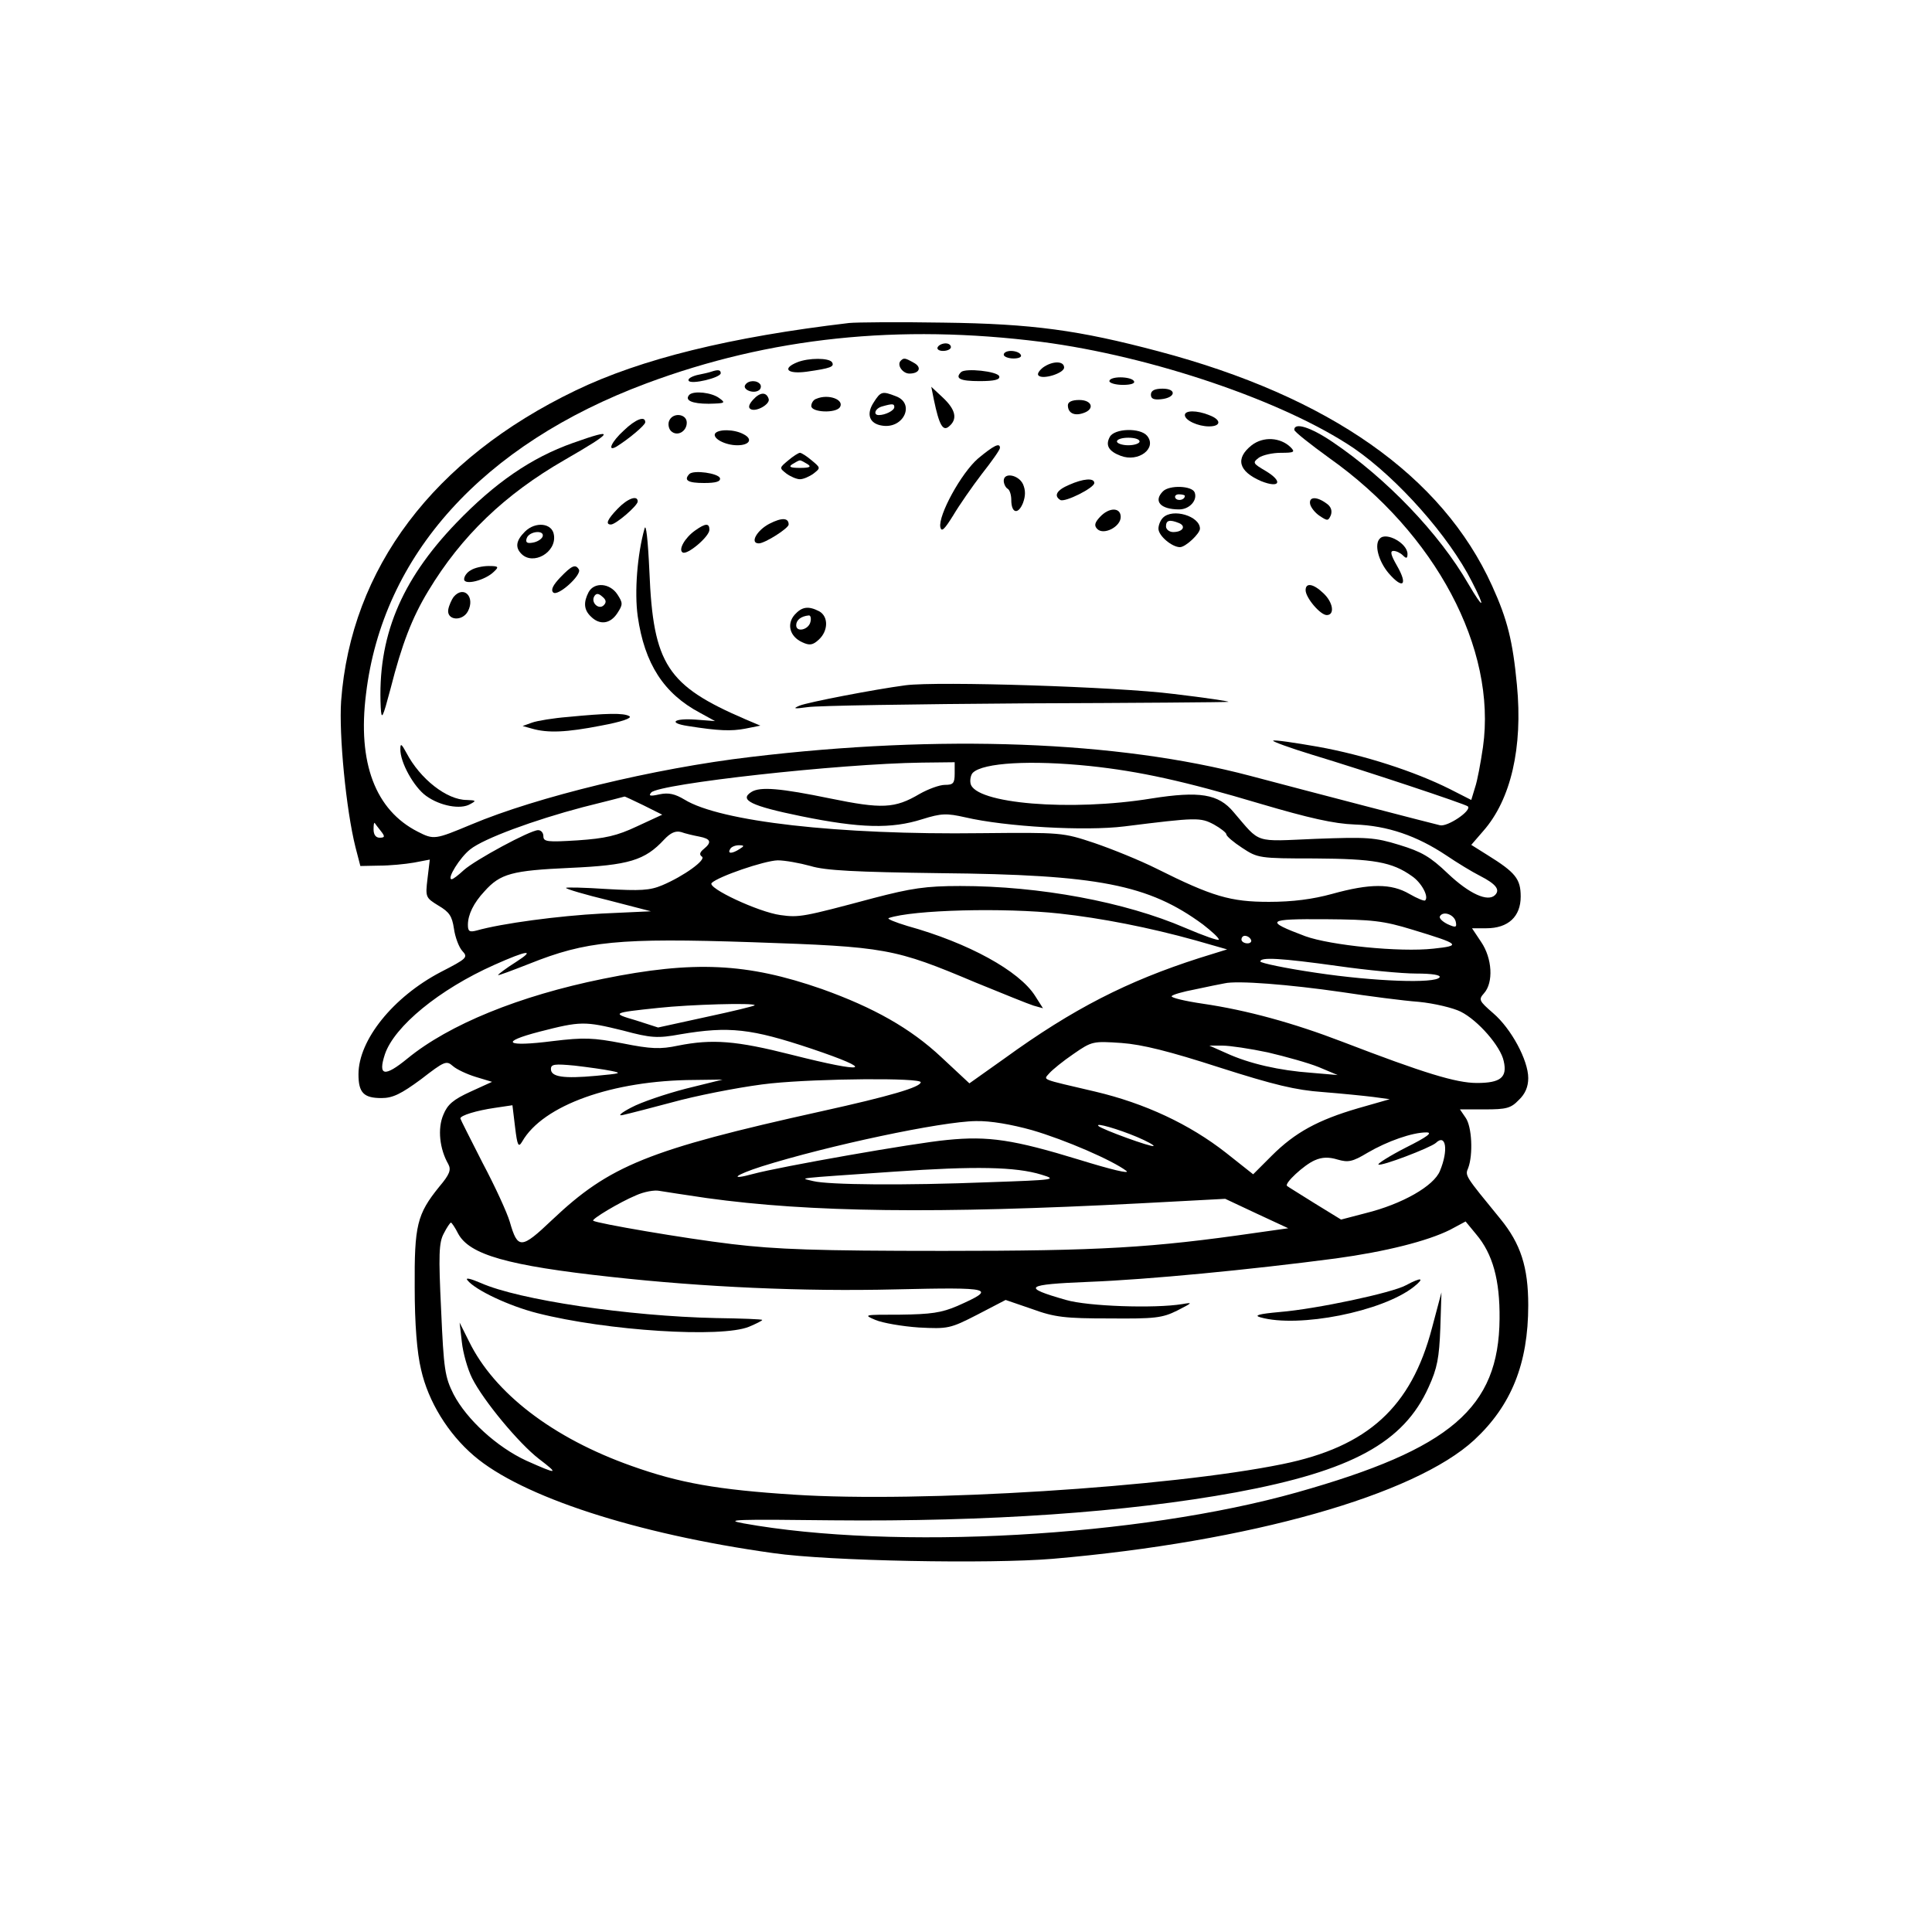 <?xml version="1.0" standalone="no"?>
<!DOCTYPE svg PUBLIC "-//W3C//DTD SVG 20010904//EN"
 "http://www.w3.org/TR/2001/REC-SVG-20010904/DTD/svg10.dtd">
<svg version="1.0" xmlns="http://www.w3.org/2000/svg"
 width="512pt" height="512pt" viewBox="0 0 512 512"
 preserveAspectRatio="xMidYMid meet">
<g transform="translate(0,512) scale(0.1,-0.1)"
fill="#000000" stroke="none">
<path d="M2250 4264 c-314 -37 -551 -95 -725 -179 -376 -181 -595 -471 -621
-823 -6 -89 13 -287 38 -387 l13 -50 50 1 c28 0 69 4 92 8 l42 8 -6 -50 c-6
-50 -5 -51 29 -72 29 -17 36 -28 41 -61 3 -22 13 -49 22 -59 16 -17 13 -20
-57 -56 -126 -66 -218 -180 -218 -271 0 -49 14 -63 61 -63 30 0 52 11 105 50
62 48 67 50 84 35 10 -9 38 -22 61 -29 l43 -13 -57 -26 c-46 -21 -61 -34 -72
-61 -16 -37 -10 -91 13 -131 8 -15 4 -27 -24 -60 -59 -73 -66 -102 -65 -267 0
-96 6 -173 17 -218 19 -84 71 -169 140 -228 126 -108 428 -207 794 -258 146
-21 573 -29 740 -15 522 45 959 169 1117 315 98 91 143 202 143 357 0 101 -20
163 -74 229 -94 115 -94 114 -85 135 13 35 10 109 -7 133 l-15 22 66 0 c57 0
69 3 90 25 17 16 25 35 25 58 0 47 -45 131 -93 172 -38 33 -39 36 -24 53 25
28 22 92 -8 136 l-24 36 38 0 c58 0 91 31 91 84 0 47 -14 64 -88 110 l-43 27
32 37 c73 83 105 221 89 387 -11 116 -25 173 -66 263 -132 291 -431 501 -884
621 -211 56 -334 73 -570 76 -118 2 -231 1 -250 -1z m510 -50 c292 -38 643
-157 828 -282 116 -80 252 -233 313 -354 37 -72 31 -75 -10 -5 -76 132 -216
279 -360 376 -56 38 -101 53 -101 32 0 -5 42 -38 93 -75 281 -199 444 -505
407 -766 -6 -41 -15 -90 -21 -107 l-10 -33 -57 29 c-94 47 -227 90 -349 112
-63 11 -117 19 -119 16 -2 -2 44 -19 103 -37 139 -42 407 -131 413 -137 11
-11 -54 -55 -74 -50 -22 5 -341 88 -503 131 -352 93 -822 110 -1323 50 -256
-30 -568 -106 -741 -179 -96 -40 -99 -41 -142 -19 -112 57 -160 182 -137 365
44 368 309 661 743 823 327 122 669 158 1047 110z m-230 -1144 c0 -26 -4 -30
-26 -30 -14 0 -44 -11 -67 -24 -66 -39 -100 -40 -237 -12 -131 27 -186 32
-209 17 -33 -21 0 -37 132 -64 157 -32 239 -34 321 -8 51 16 65 16 114 5 107
-25 318 -37 422 -24 192 24 201 24 237 5 18 -10 33 -22 33 -26 0 -5 19 -21 42
-36 41 -27 45 -28 192 -28 156 -1 205 -9 258 -47 25 -17 45 -54 35 -64 -2 -3
-21 5 -42 17 -48 28 -104 28 -205 0 -51 -14 -104 -21 -167 -21 -102 0 -150 14
-298 88 -44 22 -118 52 -165 68 -84 28 -87 28 -300 26 -379 -5 -692 31 -786
89 -25 15 -42 19 -66 14 -26 -6 -30 -4 -22 5 23 23 496 76 717 79 l87 1 0 -30z
m358 20 c132 -14 251 -40 452 -100 129 -38 195 -53 250 -55 87 -3 165 -30 243
-82 28 -19 69 -44 89 -54 43 -22 54 -37 40 -51 -19 -19 -68 3 -125 57 -47 45
-70 58 -129 76 -65 20 -85 21 -221 16 -166 -7 -145 -14 -218 71 -40 48 -90 56
-217 36 -214 -35 -470 -14 -480 40 -2 10 1 23 6 28 27 27 155 34 310 18z
m-1183 -104 l50 -25 -67 -31 c-53 -25 -84 -32 -157 -37 -80 -5 -91 -4 -91 11
0 9 -6 16 -14 16 -21 0 -167 -79 -197 -106 -14 -13 -28 -24 -32 -24 -14 0 22
58 49 79 36 29 170 78 299 112 61 15 110 28 110 28 0 1 23 -10 50 -23z m-696
-68 c12 -15 11 -18 -3 -18 -10 0 -16 8 -16 22 0 12 1 19 3 17 1 -2 9 -12 16
-21z m844 -15 c31 -6 34 -15 12 -33 -11 -9 -12 -15 -5 -20 13 -8 -48 -52 -105
-76 -33 -14 -59 -15 -147 -10 -60 4 -108 5 -108 3 0 -3 51 -18 113 -33 l112
-29 -130 -6 c-114 -6 -265 -26 -332 -45 -19 -5 -23 -2 -23 15 0 27 15 58 44
89 42 47 73 55 226 62 157 7 199 20 250 75 17 18 30 24 45 20 11 -4 32 -9 48
-12z m107 -33 c-20 -13 -33 -13 -25 0 3 6 14 10 23 10 15 0 15 -2 2 -10z m188
-45 c39 -12 118 -16 344 -19 418 -4 552 -30 696 -136 23 -18 42 -35 42 -40 0
-4 -40 10 -89 31 -160 69 -386 111 -596 111 -92 0 -130 -6 -230 -32 -187 -50
-197 -52 -247 -45 -58 8 -195 72 -182 85 17 17 139 59 175 60 19 0 58 -7 87
-15z m660 -126 c110 -12 238 -37 360 -71 l84 -24 -74 -23 c-190 -61 -334 -134
-516 -266 l-93 -66 -74 69 c-82 77 -180 132 -317 181 -198 69 -339 76 -580 27
-222 -45 -408 -121 -518 -211 -61 -50 -79 -47 -60 11 25 74 144 172 290 237
87 39 111 42 58 8 -27 -17 -48 -33 -48 -35 0 -2 37 12 83 30 150 60 236 69
592 57 354 -12 375 -16 591 -107 71 -29 140 -57 153 -61 l25 -7 -21 33 c-42
66 -176 140 -338 185 -33 10 -55 19 -50 21 64 22 307 28 453 12z m1050 -22 c3
-15 0 -16 -22 -6 -14 7 -23 16 -20 21 9 15 38 4 42 -15z m-114 -21 c125 -38
130 -42 55 -50 -90 -10 -274 9 -340 33 -109 41 -103 46 53 45 125 -1 154 -4
232 -28z m-429 -26 c3 -5 -1 -10 -9 -10 -9 0 -16 5 -16 10 0 6 4 10 9 10 6 0
13 -4 16 -10z m230 -70 c77 -11 170 -20 208 -20 43 0 66 -4 62 -10 -11 -17
-174 -11 -327 12 -82 12 -148 26 -148 30 0 12 54 9 205 -12z m10 -69 c72 -11
164 -23 205 -26 41 -4 91 -16 111 -26 46 -23 106 -92 114 -131 10 -43 -8 -58
-71 -58 -55 0 -140 26 -356 109 -130 50 -254 84 -370 101 -48 7 -85 16 -83 20
2 4 30 12 62 18 32 7 67 14 78 16 33 8 172 -3 310 -23z m-1555 -35 c0 -2 -58
-16 -128 -31 l-128 -28 -59 19 c-65 19 -64 20 60 33 83 9 255 14 255 7z m-349
-67 c74 -20 92 -21 152 -10 130 22 188 15 347 -38 175 -59 148 -67 -53 -16
-146 37 -209 42 -300 24 -47 -10 -72 -9 -147 6 -78 15 -102 16 -185 6 -125
-16 -143 -3 -35 25 109 28 119 28 221 3z m1581 -98 c144 -46 202 -60 273 -65
50 -4 110 -10 134 -13 l44 -6 -84 -24 c-106 -31 -167 -64 -229 -126 l-49 -49
-72 57 c-97 76 -215 131 -346 162 -149 35 -138 30 -122 49 8 9 36 32 64 51 49
34 52 34 127 29 55 -4 127 -22 260 -65z m128 40 c47 -11 108 -28 135 -39 l50
-21 -70 6 c-84 6 -164 24 -225 52 l-45 20 35 0 c19 0 73 -8 120 -18z m-1740
-49 c30 -6 24 -7 -40 -13 -87 -8 -120 -3 -120 18 0 13 10 14 63 9 34 -4 78
-10 97 -14z m198 -47 c-54 -14 -119 -36 -145 -50 -27 -14 -37 -23 -23 -20 14
3 84 21 155 40 72 18 179 38 239 44 129 13 396 15 396 3 0 -13 -82 -37 -263
-77 -460 -102 -562 -144 -714 -288 -82 -78 -91 -78 -112 -5 -7 24 -39 94 -72
156 -32 63 -59 116 -59 118 0 8 43 21 91 28 l47 7 7 -58 c6 -50 9 -55 19 -38
55 96 239 162 456 163 l75 1 -97 -24z m917 -110 c89 -26 213 -80 250 -108 11
-9 -42 4 -123 29 -176 54 -243 64 -352 53 -87 -8 -444 -71 -514 -90 -66 -18
-49 -3 23 20 175 55 476 119 567 120 39 1 95 -9 149 -24z m278 -18 c26 -11 46
-22 44 -24 -5 -4 -137 44 -146 53 -10 10 52 -8 102 -29z m713 -28 c-43 -22
-76 -43 -73 -45 6 -6 137 44 152 57 27 26 34 -19 11 -74 -16 -40 -100 -88
-197 -112 l-65 -17 -70 43 c-38 24 -71 44 -73 46 -9 6 45 56 73 68 20 9 38 9
61 2 28 -8 39 -6 79 18 53 31 119 54 156 54 18 0 2 -12 -54 -40z m-966 -72
c43 -13 36 -14 -139 -20 -226 -9 -426 -7 -466 3 -36 9 -58 6 215 25 214 15
322 13 390 -8z m-887 -62 c274 -38 609 -42 1148 -14 l226 12 83 -39 84 -39
-85 -12 c-277 -40 -413 -48 -829 -48 -335 0 -443 4 -560 18 -126 15 -359 55
-368 62 -5 4 70 49 113 67 22 10 50 15 63 12 13 -2 69 -11 125 -19z m-659 -94
c30 -56 130 -85 406 -115 244 -27 508 -39 753 -33 259 6 270 3 164 -44 -42
-18 -70 -22 -152 -23 -96 0 -98 0 -65 -14 19 -8 71 -17 115 -20 77 -4 83 -3
155 34 l75 39 70 -24 c60 -22 88 -25 205 -25 120 -1 140 1 180 21 41 21 42 22
13 17 -73 -12 -250 -6 -308 11 -119 34 -110 41 62 48 155 6 425 32 653 62 132
18 243 46 303 76 l41 22 28 -34 c44 -52 63 -121 62 -224 -2 -236 -129 -345
-537 -460 -419 -118 -1067 -154 -1467 -82 -54 10 -16 11 235 8 415 -4 780 21
1070 74 307 57 445 132 511 279 23 50 28 78 31 156 l3 95 -25 -94 c-55 -210
-170 -315 -396 -361 -298 -61 -959 -103 -1295 -81 -203 13 -304 31 -430 76
-209 74 -364 193 -431 330 l-25 50 6 -52 c3 -28 15 -71 27 -95 30 -60 124
-173 177 -214 55 -42 50 -42 -33 -5 -78 36 -158 109 -193 176 -23 46 -26 65
-33 224 -7 145 -6 178 7 202 8 16 17 29 19 29 2 0 11 -13 19 -29z"/>
<path d="M2485 4200 c-3 -5 3 -10 14 -10 12 0 21 5 21 10 0 6 -6 10 -14 10 -8
0 -18 -4 -21 -10z"/>
<path d="M2660 4180 c0 -5 12 -10 26 -10 14 0 23 4 19 10 -3 6 -15 10 -26 10
-10 0 -19 -4 -19 -10z"/>
<path d="M2113 4160 c-42 -17 -26 -32 25 -25 63 9 74 13 67 25 -8 12 -62 12
-92 0z"/>
<path d="M2387 4164 c-11 -11 5 -34 23 -34 27 0 34 17 11 29 -23 13 -26 13
-34 5z"/>
<path d="M2764 4146 c-10 -8 -16 -17 -12 -21 11 -12 68 6 68 21 0 18 -31 18
-56 0z"/>
<path d="M1885 4135 c-5 -2 -23 -6 -38 -9 -15 -4 -25 -10 -22 -15 6 -11 85 8
85 20 0 9 -7 10 -25 4z"/>
<path d="M2547 4134 c-17 -17 -3 -24 49 -24 40 0 55 4 52 13 -5 13 -89 22
-101 11z"/>
<path d="M2940 4110 c0 -5 16 -10 36 -10 21 0 33 4 29 10 -3 6 -19 10 -36 10
-16 0 -29 -4 -29 -10z"/>
<path d="M1975 4100 c-8 -12 20 -24 35 -15 6 3 8 11 5 16 -8 12 -32 12 -40 -1z"/>
<path d="M2475 4060 c14 -67 24 -84 40 -70 23 19 18 44 -16 76 l-31 29 7 -35z"/>
<path d="M3050 4074 c0 -11 8 -14 27 -12 39 4 42 28 4 28 -21 0 -31 -5 -31
-16z"/>
<path d="M1827 4074 c-14 -15 7 -24 51 -24 44 1 46 2 28 15 -20 15 -67 20 -79
9z"/>
<path d="M1996 4061 c-11 -12 -14 -21 -7 -25 14 -9 53 13 48 27 -6 19 -23 18
-41 -2z"/>
<path d="M2315 4053 c-20 -31 -11 -56 23 -61 57 -9 88 59 36 78 -36 14 -40 13
-59 -17z m55 -12 c0 -9 -24 -21 -41 -21 -16 0 -10 18 9 23 28 8 32 7 32 -2z"/>
<path d="M2163 4063 c-7 -2 -13 -11 -13 -19 0 -17 65 -20 76 -3 12 20 -31 36
-63 22z"/>
<path d="M2830 4046 c0 -20 16 -29 40 -21 32 10 25 35 -10 35 -19 0 -30 -5
-30 -14z"/>
<path d="M3140 4020 c0 -14 35 -30 64 -30 33 0 33 18 0 30 -32 13 -64 13 -64
0z"/>
<path d="M1773 4004 c-3 -8 -1 -20 5 -26 16 -16 42 -2 42 22 0 24 -38 28 -47
4z"/>
<path d="M1653 3979 c-32 -29 -45 -57 -20 -43 31 19 77 57 77 65 0 18 -26 8
-57 -22z"/>
<path d="M1895 3971 c-7 -13 27 -31 59 -31 32 0 42 16 17 29 -25 14 -68 14
-76 2z"/>
<path d="M2941 3962 c-12 -22 -3 -38 29 -50 47 -18 97 20 70 53 -18 22 -87 20
-99 -3z m79 -12 c0 -5 -13 -10 -30 -10 -16 0 -30 5 -30 10 0 6 14 10 30 10 17
0 30 -4 30 -10z"/>
<path d="M1518 3946 c-110 -39 -206 -105 -309 -212 -148 -154 -209 -304 -200
-489 2 -35 5 -29 26 50 30 118 57 188 100 259 88 146 203 256 361 347 132 76
137 86 22 45z"/>
<path d="M3317 3940 c-44 -35 -35 -69 25 -95 50 -20 59 -1 12 27 -34 20 -35
22 -18 35 10 7 36 13 58 13 36 0 39 2 26 15 -27 26 -72 29 -103 5z"/>
<path d="M2592 3905 c-45 -39 -106 -151 -100 -182 3 -14 11 -6 34 31 16 27 50
76 76 110 26 33 48 64 48 69 0 15 -17 6 -58 -28z"/>
<path d="M2089 3900 c-24 -20 -24 -20 -5 -35 11 -8 27 -15 36 -15 9 0 25 7 36
15 19 15 19 15 -5 35 -13 11 -27 20 -31 20 -4 0 -18 -9 -31 -20z m51 -10 c11
-7 6 -10 -20 -10 -26 0 -31 3 -20 10 8 5 17 10 20 10 3 0 12 -5 20 -10z"/>
<path d="M1827 3864 c-16 -17 -4 -24 39 -24 32 0 44 4 42 13 -5 13 -69 22 -81
11z"/>
<path d="M2660 3846 c0 -8 5 -18 10 -21 6 -3 10 -17 10 -30 0 -35 18 -40 31
-8 7 19 7 34 0 50 -12 25 -51 32 -51 9z"/>
<path d="M2833 3835 c-33 -14 -41 -29 -23 -40 12 -7 90 32 90 45 0 14 -29 12
-67 -5z"/>
<path d="M3082 3818 c-26 -26 -7 -48 43 -48 27 0 49 24 41 45 -7 18 -67 20
-84 3z m58 -12 c0 -11 -19 -15 -25 -6 -3 5 1 10 9 10 9 0 16 -2 16 -4z"/>
<path d="M1637 3772 c-28 -29 -33 -42 -18 -42 13 0 71 50 71 61 0 18 -27 8
-53 -19z"/>
<path d="M3472 3784 c2 -9 13 -23 25 -31 21 -14 23 -14 30 2 4 12 0 23 -12 31
-26 19 -47 18 -43 -2z"/>
<path d="M2915 3750 c-14 -15 -16 -23 -7 -32 17 -17 62 6 62 32 0 26 -31 26
-55 0z"/>
<path d="M3082 3748 c-7 -7 -12 -20 -12 -29 0 -19 36 -49 57 -49 15 0 53 36
53 49 0 33 -72 55 -98 29z m42 -14 c20 -8 11 -24 -15 -24 -10 0 -19 7 -19 15
0 16 9 19 34 9z"/>
<path d="M2039 3732 c-33 -17 -53 -52 -28 -52 16 0 79 40 79 50 0 18 -18 19
-51 2z"/>
<path d="M1708 3719 c-19 -68 -27 -167 -18 -232 18 -126 69 -205 165 -256 l40
-22 -52 4 c-58 4 -73 -9 -20 -17 82 -13 115 -14 152 -7 l40 8 -40 17 c-207 89
-244 145 -254 391 -4 86 -9 130 -13 114z"/>
<path d="M1391 3711 c-24 -24 -26 -42 -9 -59 31 -31 93 4 86 50 -4 32 -49 37
-77 9z m47 -13 c-3 -7 -14 -14 -26 -16 -16 -3 -20 1 -16 12 7 19 48 22 42 4z"/>
<path d="M1842 3714 c-27 -19 -45 -51 -33 -58 12 -8 71 42 71 60 0 18 -10 18
-38 -2z"/>
<path d="M3657 3693 c-16 -15 -4 -60 23 -92 38 -44 52 -32 22 20 -16 28 -19
39 -9 39 7 0 18 -5 25 -12 9 -9 12 -8 12 4 0 28 -56 59 -73 41z"/>
<path d="M1248 3609 c-10 -5 -18 -16 -18 -24 0 -17 56 -3 79 20 14 13 12 15
-14 15 -17 0 -38 -5 -47 -11z"/>
<path d="M1485 3590 c-19 -20 -26 -33 -19 -40 12 -12 77 47 68 61 -9 15 -19
10 -49 -21z"/>
<path d="M1560 3551 c-14 -27 -13 -47 6 -65 23 -23 51 -20 70 9 15 23 15 27 0
50 -20 30 -61 33 -76 6z m40 -35 c-13 -13 -35 7 -25 24 5 8 11 8 21 -1 10 -8
12 -15 4 -23z"/>
<path d="M3460 3556 c0 -20 39 -66 56 -66 22 0 17 34 -9 58 -26 25 -47 29 -47
8z"/>
<path d="M1202 3538 c-5 -7 -12 -22 -14 -33 -5 -29 37 -33 52 -5 20 38 -11 70
-38 38z"/>
<path d="M2106 3491 c-22 -25 -13 -58 20 -73 19 -9 28 -8 44 7 25 23 26 61 1
75 -29 15 -46 12 -65 -9z m42 -18 c-4 -22 -38 -30 -38 -10 0 14 13 24 33 26 5
1 7 -7 5 -16z"/>
<path d="M2400 3304 c-83 -11 -259 -45 -281 -54 -19 -8 -15 -9 21 -4 25 4 284
8 575 10 292 1 535 3 540 4 6 1 -60 11 -145 21 -149 19 -624 34 -710 23z"/>
<path d="M1505 3220 c-38 -3 -81 -10 -95 -15 l-25 -9 25 -7 c42 -12 91 -10
183 8 54 10 83 20 75 25 -15 9 -60 8 -163 -2z"/>
<path d="M1061 3135 c-1 -35 36 -101 68 -124 37 -27 92 -37 117 -22 17 9 16
10 -9 11 -53 0 -124 56 -160 125 -13 24 -16 26 -16 10z"/>
<path d="M1239 1727 c21 -26 110 -68 185 -87 185 -47 488 -66 561 -36 19 8 35
16 35 18 0 2 -55 4 -123 5 -232 5 -522 48 -623 93 -28 12 -42 15 -35 7z"/>
<path d="M3726 1714 c-36 -20 -237 -63 -335 -71 -55 -5 -69 -9 -51 -14 101
-29 324 15 407 81 30 24 20 26 -21 4z"/>
</g>
</svg>